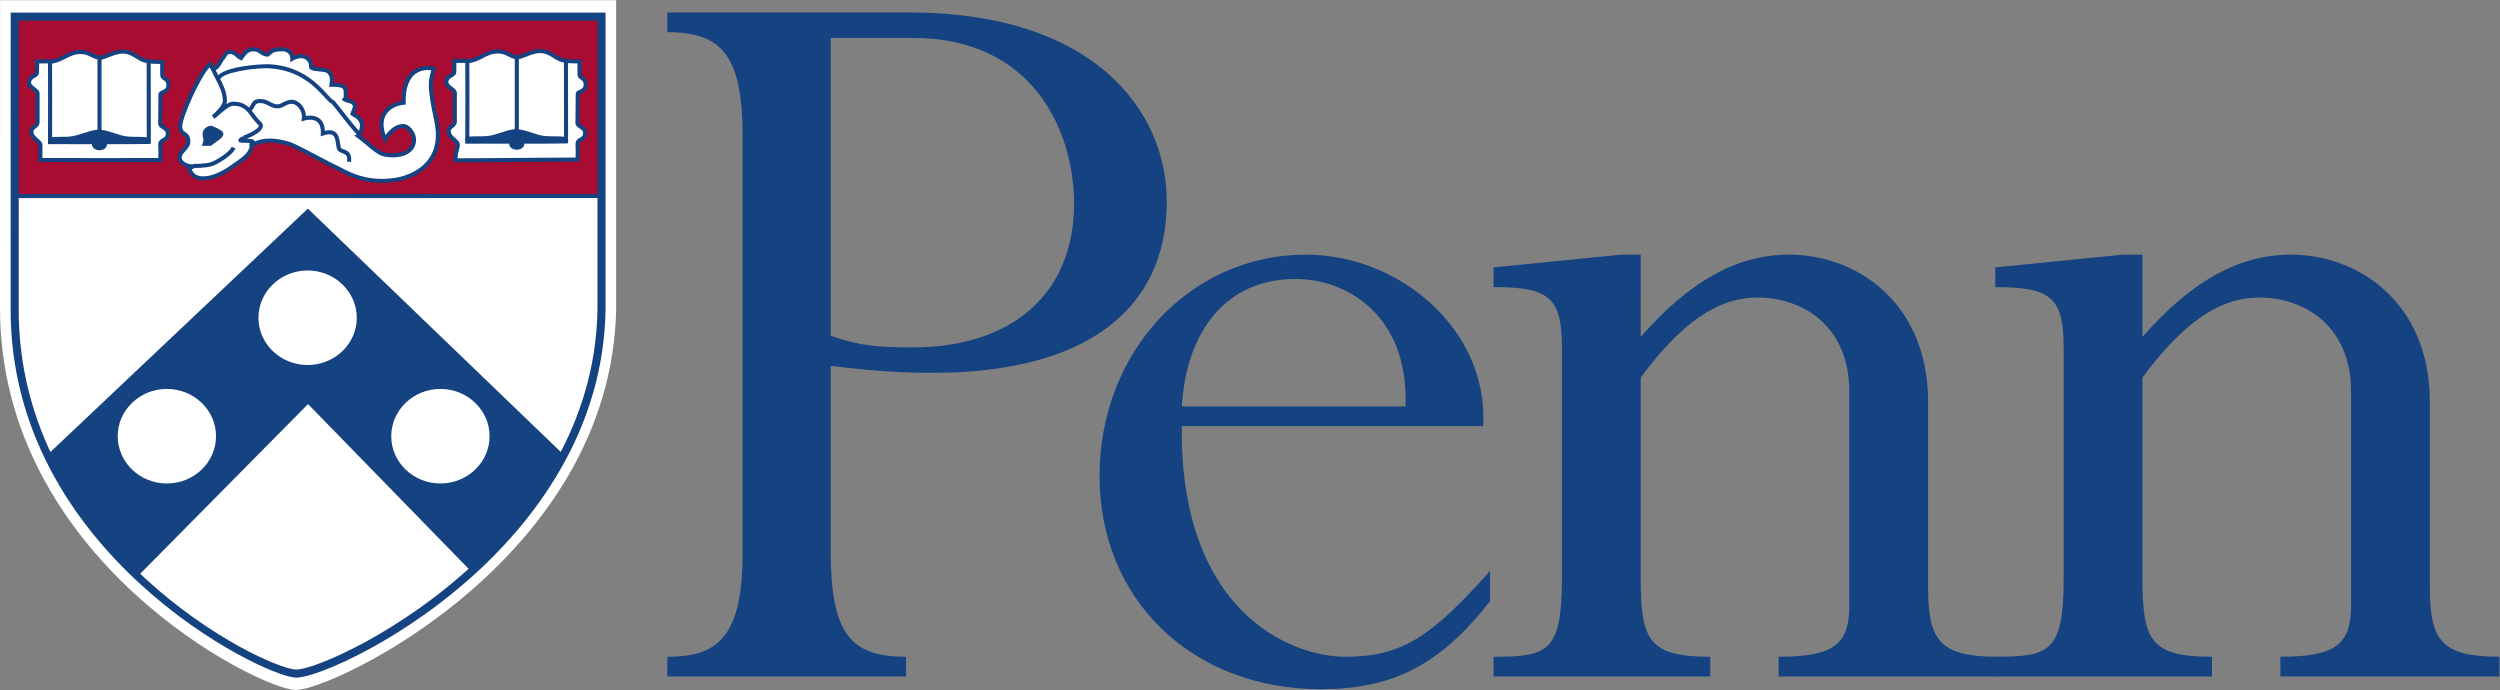 <?xml version="1.0" encoding="UTF-8" standalone="no"?>
<svg
   xmlns:dc="http://purl.org/dc/elements/1.1/"
   xmlns:cc="http://creativecommons.org/ns#"
   xmlns:rdf="http://www.w3.org/1999/02/22-rdf-syntax-ns#"
   xmlns:svg="http://www.w3.org/2000/svg"
   xmlns="http://www.w3.org/2000/svg"
   viewBox="0 0 412.453 113.84"
   height="113.84"
   width="412.453"
   xml:space="preserve"
   id="svg2"
   version="1.1"><rect x="0" y="0" width="412.453" height="113.84" fill="#808080" stroke="none"/><defs
     id="defs6" /><g
     transform="matrix(1.333,0,0,-1.333,0,113.84)"
     id="g10"><g
       transform="scale(0.1)"
       id="g12"><path
         id="path14"
         style="fill:#154281;fill-opacity:1;fill-rule:nonzero;stroke:none"
         d="m 1028.15,438.453 c 37.29,-12.906 58.8,-14.351 101.83,-14.351 121.9,0 199.35,65.988 199.35,177.855 0,87.481 -48.76,205.086 -199.35,205.086 h -101.83 z m 0,-266.754 c 0,-101.836 24.38,-130.519 93.22,-130.519 V 16.785 H 825.922 v 24.395 c 57.367,0 93.219,18.656 93.219,127.648 v 514.871 c 0,100.399 -24.375,130.512 -93.219,130.512 v 24.387 h 299.748 c 226.61,0 318.4,-120.473 318.4,-233.774 0,-136.25 -103.27,-212.265 -289.72,-212.265 -35.85,0 -65.97,1.433 -126.2,8.613 V 171.699" /><path
         id="path16"
         style="fill:#154281;fill-opacity:1;fill-rule:nonzero;stroke:none"
         d="m 1739.51,350.977 c 4.31,111.855 -71.7,157.75 -136.25,157.75 -84.62,0 -134.82,-63.106 -140.56,-157.75 z M 1462.7,326.582 c -2.84,-228.047 133.4,-285.402 202.23,-285.402 70.29,0 106.14,24.367 179.29,106.133 V 110.02 C 1782.55,31.133 1723.73,1.016 1634.82,1.016 c -159.21,0 -273.94,110.429 -273.94,263.906 0,153.445 111.88,273.926 255.29,273.926 117.62,0 226.62,-94.664 219.45,-212.266 H 1462.7" /><path
         id="path18"
         style="fill:#154281;fill-opacity:1;fill-rule:nonzero;stroke:none"
         d="m 2386.32,127.246 c 0,-65.984 14.37,-86.066 86.07,-86.066 V 16.785 h -271.07 v 24.395 c 68.83,0 87.49,15.754 87.49,63.097 v 265.332 c 0,81.746 -58.82,116.168 -113.32,116.168 -50.19,0 -94.66,-31.543 -144.84,-98.953 V 138.699 c 0,-77.437 10.03,-97.519 86.06,-97.519 V 16.785 h -268.2 v 24.395 c 67.4,0 84.63,5.734 84.63,97.519 v 285.403 c 0,61.675 -15.8,74.586 -84.63,74.586 v 24.375 l 157.75,15.785 h 24.39 V 437.012 c 60.24,68.847 119.06,101.836 183.58,101.836 84.62,0 172.09,-60.239 172.09,-182.149 V 127.246" /><path
         id="path20"
         style="fill:#154281;fill-opacity:1;fill-rule:nonzero;stroke:none"
         d="m 3007.34,127.246 c 0,-65.984 14.34,-86.066 86.06,-86.066 V 16.785 h -271.06 v 24.395 c 68.83,0 87.46,15.754 87.46,63.097 v 265.332 c 0,81.746 -58.78,116.168 -113.28,116.168 -50.21,0 -94.66,-31.543 -144.88,-98.953 V 138.699 c 0,-77.437 10.06,-97.519 86.07,-97.519 V 16.785 H 2469.5 v 24.395 c 67.41,0 84.63,5.734 84.63,97.519 v 285.403 c 0,61.675 -15.77,74.586 -84.63,74.586 v 24.375 l 157.79,15.785 h 24.35 V 437.012 c 60.25,68.847 119.06,101.836 183.59,101.836 84.61,0 172.11,-60.239 172.11,-182.149 V 127.246" /><path
         id="path22"
         style="fill:#ffffff;fill-opacity:1;fill-rule:nonzero;stroke:none"
         d="M 0.082,853.777 H 762.617 c 0,0 0,-374.597 0,-381.211 C 757.465,161.836 409.25,-1.492 365.441,0.012 319.887,1.562 -0.953,161.379 0.004,474.18 0.02,479.813 0.082,853.777 0.082,853.777" /><path
         id="path24"
         style="fill:#ffffff;fill-opacity:1;fill-rule:nonzero;stroke:none"
         d="M 18.469,833.512 H 744.711 c 0,0 0,-356.77 0,-363.059 C 739.785,174.512 408.152,18.965 366.434,20.391 323.043,21.875 17.488,174.082 18.395,471.996 c 0.016,5.352 0.074,361.516 0.074,361.516" /><path
         id="path26"
         style="fill:#a80c30;fill-opacity:1;fill-rule:nonzero;stroke:none"
         d="m 18.398,612.871 c 1.059,-1.047 0.047,220.582 0.047,220.582 H 744.152 c 0,0 0,-118.863 0,-220.586 l -725.754,0.004" /><path
         id="path28"
         style="fill:#a80c30;fill-opacity:1;fill-rule:nonzero;stroke:none"
         d="m 20.75,615.395 720.879,-0.004 V 830.926 H 20.977 C 21.707,670.641 21.66,627.402 20.75,615.395 Z m 725.926,-5.051 -728.278,0.004 -0.422,2.613 -2.02,0.422 c 0.77,5.621 0.234,160.758 -0.039,220.058 l -0.008,2.536 H 746.676 V 610.344" /><path
         id="path30"
         style="fill:#154281;fill-opacity:1;fill-rule:nonzero;stroke:none"
         d="M 59.059,289.941 C 86.981,231.27 121.484,184.023 169.934,143.828 L 381.246,357.48 584.656,148.848 c 41.93,38.34 82.774,84.765 112.035,139.765 L 381.004,592.32 60.512,289.316 l -1.453,0.625" /><path
         id="path32"
         style="fill:#154281;fill-opacity:1;fill-rule:nonzero;stroke:none"
         d="M 62.785,287.996 C 91.008,229.578 125.102,184.734 169.773,147.246 L 381.262,361.074 584.754,152.363 c 47.039,43.313 83.633,88.965 108.812,135.75 L 380.988,588.84 Z M 170.102,140.41 168.32,141.887 C 121.422,180.801 85.984,227.5 56.785,288.855 l -2.883,6.055 6.078,-2.625 321.039,303.516 1.73,-1.664 317.063,-305.028 -0.895,-1.679 C 673.121,238.945 635.25,191.699 586.355,146.98 l -1.8,-1.636 L 381.23,353.887 170.102,140.41" /><path
         id="path34"
         style="fill:#154281;fill-opacity:1;fill-rule:nonzero;stroke:none"
         d="m 18.398,608.848 v 5.047 l 725.711,0.097 v -5.047 L 18.398,608.848" /><path
         id="path36"
         style="fill:#ffffff;fill-opacity:1;fill-rule:nonzero;stroke:none"
         d="m 562.316,778.637 h 19.75 c 14.481,3.304 19.758,11.699 34.602,11.699 10.684,0 15.711,-7.094 23.559,-7.094 6.625,0 16.812,7.563 27.972,7.563 11.418,0 17.063,-6.856 24.547,-10.043 6.625,-2.836 15.332,-2.688 24.535,-2.688 -0.25,-6.621 0,-10.551 0,-16.101 0,-5.672 7.61,-3.426 7.61,-12.653 0,-9.691 -9.825,-7.797 -9.825,-11.699 l -0.363,-36.043 c 0.492,-4.492 9.57,-5.086 9.57,-11.933 0,-10.168 -10.105,-6.649 -9.449,-14.661 0.489,-5.906 0,-18.437 0,-18.437 -19.504,0 -144.972,-1.149 -151.117,-0.91 0.371,13.351 2.445,12.554 2.906,18.992 0.371,5.199 -11.285,8.394 -11.285,17.137 0,6.031 6.988,5.675 7.598,11.347 v 35.93 c -0.36,4.727 -10.914,7.09 -10.551,13.824 0.438,8.059 9.82,7.031 9.82,12.414 0,2.36 0.243,11.11 0.121,13.356" /><path
         id="path38"
         style="fill:#154281;fill-opacity:1;fill-rule:nonzero;stroke:none"
         d="m 566.328,658.129 c 10.598,-0.094 49.641,0.262 84.567,0.523 26.46,0.196 51.226,0.387 61.492,0.414 0.109,3.903 0.265,11.571 -0.074,15.707 -0.446,5.426 2.933,7.336 5.398,8.735 2.434,1.371 4.039,2.277 4.039,6.137 0,2.363 -1.641,3.558 -4.316,5.304 -2.293,1.5 -4.895,3.199 -5.239,6.356 l 0.344,36.34 c 0,3.148 2.785,4.351 4.816,5.23 2.797,1.219 5.008,2.176 5.008,6.445 0,3.809 -1.398,4.727 -3.347,6.008 -1.797,1.176 -4.258,2.785 -4.258,6.645 0,1.855 -0.024,3.531 -0.055,5.183 -0.043,2.633 -0.086,5.223 -0.019,8.395 -0.02,0 -0.036,0 -0.051,0 -8.469,0 -16.434,0.133 -22.879,2.89 -2.539,1.086 -4.867,2.543 -7.117,3.961 -4.805,3.028 -9.348,5.879 -16.438,5.879 -5.812,0 -11.527,-2.301 -16.57,-4.328 -4.309,-1.738 -8.027,-3.234 -11.402,-3.234 -4.219,0 -7.676,1.73 -11.028,3.406 -3.625,1.813 -7.375,3.688 -12.531,3.688 -7.926,0 -12.848,-2.54 -18.539,-5.485 -4.234,-2.191 -9.039,-4.676 -15.5,-6.152 l -17.758,-0.055 c -0.008,-1.976 -0.055,-4.555 -0.094,-6.777 -0.035,-1.746 -0.058,-3.27 -0.058,-4.063 0,-3.894 -2.957,-5.613 -5.336,-6.996 -2.684,-1.558 -4.332,-2.66 -4.488,-5.555 -0.122,-2.238 1.859,-3.902 4.89,-6.187 2.664,-2 5.406,-4.07 5.656,-7.309 l 0.008,-36.121 c -0.429,-4.09 -2.976,-6.004 -4.836,-7.406 -1.867,-1.398 -2.761,-2.152 -2.761,-3.941 0,-3.723 2.996,-6.332 5.89,-8.852 2.774,-2.41 5.641,-4.906 5.387,-8.465 -0.195,-2.777 -0.695,-4.433 -1.172,-6.031 -0.625,-2.074 -1.324,-4.398 -1.629,-10.289 z m 2.055,-5.047 c -2.528,0 -4.176,0.008 -4.774,0.031 l -2.496,0.094 0.075,2.496 c 0.234,8.496 1.175,11.641 1.933,14.164 0.461,1.52 0.817,2.715 0.977,4.942 0.074,1.046 -1.914,2.773 -3.664,4.3 -3.403,2.957 -7.629,6.637 -7.629,12.657 0,4.386 2.761,6.461 4.773,7.976 1.75,1.313 2.672,2.071 2.84,3.641 l -0.016,35.66 c -0.062,0.766 -2.05,2.266 -3.648,3.469 -3.195,2.406 -7.172,5.402 -6.899,10.492 0.317,5.762 4.333,8.098 6.989,9.641 2.191,1.277 2.828,1.773 2.828,2.636 0,0.813 0.027,2.371 0.062,4.157 0.063,3.375 0.141,7.609 0.063,9.062 l -0.141,2.66 h 22.41 c 5.274,1.27 9.582,3.496 13.747,5.653 6.015,3.109 11.699,6.046 20.855,6.046 6.348,0 10.836,-2.246 14.789,-4.222 3.082,-1.543 5.742,-2.871 8.77,-2.871 2.39,0 5.855,1.39 9.515,2.867 5.469,2.203 11.664,4.695 18.457,4.695 8.547,0 14.164,-3.535 19.121,-6.652 2.184,-1.375 4.239,-2.668 6.41,-3.594 5.836,-2.496 13.747,-2.508 22.219,-2.488 l 3.949,0.008 -0.097,-2.618 c -0.16,-4.336 -0.106,-7.5 -0.055,-10.742 0.031,-1.679 0.063,-3.387 0.063,-5.269 0,-1.039 0.32,-1.344 1.976,-2.426 2.238,-1.473 5.629,-3.692 5.629,-10.227 0,-7.586 -5.043,-9.769 -8.059,-11.074 -0.664,-0.285 -1.667,-0.723 -1.89,-0.973 l -0.238,-35.718 c 0.07,-0.485 1.543,-1.45 2.964,-2.379 2.789,-1.824 6.61,-4.317 6.61,-9.531 0,-6.801 -3.977,-9.047 -6.61,-10.536 -2.351,-1.328 -3.027,-1.804 -2.851,-3.918 0.496,-5.992 0.023,-18.222 0.008,-18.742 l -0.094,-2.426 h -2.43 c -8.179,0 -35.031,-0.199 -63.89,-0.414 -34.375,-0.265 -69.731,-0.527 -82.551,-0.527" /><path
         id="path40"
         style="fill:#154281;fill-opacity:1;fill-rule:nonzero;stroke:none"
         d="m 636.633,676.18 c -28.399,0 -55.934,0.054 -58.246,0.058 l -2.551,0.008 0.031,2.555 c 0.246,18.672 0.004,98.429 0,99.23 l 5.047,0.02 c 0,-0.77 0.227,-74.301 0.024,-96.766 37.73,-0.086 103.648,-0.117 117.128,0.149 -0.003,24.308 -0.117,97.199 -0.117,97.199 l 5.051,0.008 c 0,0 0.117,-78.246 0.117,-99.637 v -2.301 l -2.297,-0.211 c -2.683,-0.246 -33.925,-0.312 -64.187,-0.312" /><path
         id="path42"
         style="fill:#154281;fill-opacity:1;fill-rule:nonzero;stroke:none"
         d="m 642.141,678.531 h -5.047 v 104.477 h 5.047 V 678.531" /><path
         id="path44"
         style="fill:#154281;fill-opacity:1;fill-rule:nonzero;stroke:none"
         d="m 641.461,691.41 c 5.152,-0.234 14.609,-3.711 23.805,-6.5 11.894,-3.601 24.515,-1.078 33.855,-2.953 2.945,-0.59 -57.66,-1.062 -57.66,-1.062 0.238,11.703 0,10.515 0,10.515" /><path
         id="path46"
         style="fill:#154281;fill-opacity:1;fill-rule:nonzero;stroke:none"
         d="m 644.094,688.531 c 0.008,-1.328 -0.02,-3 -0.059,-5.093 5.289,0.042 11.117,0.097 16.942,0.16 -1.075,0.343 -2.141,0.683 -3.204,1.019 -5.144,1.649 -10.07,3.219 -13.679,3.914 z m -5.203,-10.183 0.05,2.597 c 0.082,4.149 0.106,6.606 0.106,8.047 l -0.641,0.031 1.039,5.149 2.309,-0.223 c 0.223,-0.023 0.418,-0.043 0.598,-0.07 4.199,-0.379 10.14,-2.277 16.957,-4.449 2.203,-0.703 4.453,-1.426 6.687,-2.106 6.567,-1.988 13.387,-2.008 19.981,-2.031 4.878,-0.016 9.496,-0.027 13.644,-0.863 l 2.231,-0.446 -0.114,-2.308 c -0.101,-1.031 -0.164,-1.692 -3.097,-2.129 l -0.016,-0.067 c -0.055,0.016 -0.113,0.028 -0.172,0.04 -5.277,-0.747 -19.285,-0.852 -56.973,-1.153 l -2.589,-0.019" /><path
         id="path48"
         style="fill:#154281;fill-opacity:1;fill-rule:nonzero;stroke:none"
         d="m 632.742,675.926 c 0,2.613 3.051,4.734 6.813,4.734 3.765,0 6.808,-2.121 6.808,-4.734 0,-2.606 -3.043,-4.719 -6.808,-4.719 -3.762,0 -6.813,2.113 -6.813,4.719" /><path
         id="path50"
         style="fill:#154281;fill-opacity:1;fill-rule:nonzero;stroke:none"
         d="m 639.555,678.137 c -2.578,0 -4.289,-1.332 -4.289,-2.207 0,-0.875 1.711,-2.2 4.289,-2.2 2.617,0 4.285,1.297 4.285,2.2 0,0.894 -1.668,2.207 -4.285,2.207 z m 0,-9.457 c -5.239,0 -9.336,3.183 -9.336,7.25 0,4.066 4.097,7.254 9.336,7.254 5.23,0 9.336,-3.188 9.336,-7.254 0,-4.067 -4.106,-7.25 -9.336,-7.25" /><path
         id="path52"
         style="fill:#154281;fill-opacity:1;fill-rule:nonzero;stroke:none"
         d="m 636.215,691.41 c -5.152,-0.234 -14.613,-3.711 -23.805,-6.5 -11.898,-3.601 -24.523,-1.078 -33.859,-2.953 -2.946,-0.59 57.664,-1.062 57.664,-1.062 -0.246,11.703 0,10.515 0,10.515" /><path
         id="path54"
         style="fill:#154281;fill-opacity:1;fill-rule:nonzero;stroke:none"
         d="m 616.695,683.598 c 5.825,-0.063 11.657,-0.118 16.946,-0.16 -0.043,2.093 -0.071,3.765 -0.067,5.093 -3.605,-0.695 -8.527,-2.265 -13.676,-3.914 -1.058,-0.336 -2.128,-0.676 -3.203,-1.019 z m 22.098,-5.25 -2.602,0.019 c -37.683,0.301 -51.691,0.406 -56.968,1.153 -0.063,-0.012 -0.114,-0.024 -0.172,-0.04 l -0.016,0.067 c -2.933,0.437 -3,1.098 -3.101,2.129 l -0.215,2.265 2.336,0.493 c 4.148,0.832 8.758,0.843 13.64,0.859 6.594,0.023 13.414,0.043 19.981,2.031 2.238,0.68 4.488,1.403 6.691,2.106 6.824,2.175 12.774,4.078 16.973,4.449 0.176,0.027 0.363,0.047 0.574,0.07 l 2.285,0.262 1.078,-5.188 -0.652,-0.031 c 0,-1.441 0.023,-3.894 0.105,-8.047 l 0.063,-2.597" /><path
         id="path56"
         style="fill:#ffffff;fill-opacity:1;fill-rule:nonzero;stroke:none"
         d="m 234.059,646.035 c 1.964,-7.68 7.73,-12.765 17.179,-12.765 17.543,0 34.477,13.003 44.657,20.328 7.98,5.675 16.199,11.699 16.199,24.113 l -1.473,-4.727 c 0,0 13.746,13.704 47.602,2.836 9.41,-3.023 49.699,-25.644 58.41,-29.312 7.484,-3.192 33.719,-22.012 74.722,-14.754 0,0 62.598,8.613 48.614,73.074 -9.996,46.074 -6.895,49.348 -3.09,64.121 -1.473,0.707 -38.285,8.981 -37.301,-42.074 -15.957,-1.656 -36.324,-13.707 -23.07,-45.387 5.398,8.043 12.633,16.547 22.578,16.547 6.254,0 12.844,-8.988 13.25,-15.597 0.98,-16.075 -15.215,-23.165 -35.332,-19.856 -10.203,1.676 -19.602,12.981 -33.66,23.156 2.453,1.18 4.695,9.461 4.695,12.774 0,8.152 -6.992,11.933 -11.773,14.656 0.98,2.832 2.933,6.617 2.933,9.453 0,6.5 -9.195,6.027 -12.746,8.508 1.465,2.012 1.465,0.824 1.465,3.781 0,9.461 1.473,14.66 -17.668,14.184 1.598,9.34 -0.371,15.363 -6.867,17.965 l -14.235,1.89 c -8.835,1.653 -0.027,4.598 -8.179,12.453 -7.27,7.016 -19.242,0 -19.242,0 0,6.496 -4.485,11.661 -12.336,11.661 -4.168,0 -9.321,-0.36 -12.266,-1.895 l -5.887,-4.727 c -7.363,0 -9.207,6.622 -17.672,6.622 -8.461,0 -11.898,-6.622 -15.214,-10.875 -5.766,2.718 -6.504,7.562 -14.235,7.562 -4.535,0 -5.883,-4.844 -7.851,-7.09 -5.028,-5.555 -4.672,-11.312 -12.524,-14.148 l -2.922,5.136 c -0.09,0.321 -0.179,0.649 -0.257,0.977 -11.54,-5.559 -37.559,-64.883 -37.559,-77.051 0,-11.59 10.074,-6.511 10.074,-18.922 0,-7.324 -10.797,-12.644 -10.797,-18.906 0,-7.922 9.199,-11.816 17.172,-11.816 l -5.394,-1.895" /><path
         id="path58"
         style="fill:#154281;fill-opacity:1;fill-rule:nonzero;stroke:none"
         d="m 334.059,682.543 c 6.777,0 15.039,-1.148 24.937,-4.32 5.774,-1.856 22.117,-10.489 36.543,-18.106 9.57,-5.054 18.609,-9.828 22.07,-11.285 1.121,-0.477 2.637,-1.277 4.528,-2.289 11.179,-5.961 34.418,-18.383 68.777,-12.309 0.352,0.051 26.258,3.871 39.992,23.555 8.446,12.102 10.668,27.746 6.598,46.508 -9.231,42.558 -7.395,49.316 -4.055,61.59 l 0.309,1.16 c -3.793,0.516 -12.141,0.91 -19.313,-4.289 -8.531,-6.192 -12.683,-18.246 -12.347,-35.832 l 0.043,-2.321 -2.305,-0.242 c -9.801,-1.015 -18.035,-5.636 -22.027,-12.359 -3.875,-6.531 -4.082,-14.988 -0.625,-25.191 5.285,7.035 12.324,13.746 21.902,13.746 7.762,0 15.281,-10.047 15.766,-17.965 0.398,-6.563 -1.789,-12.199 -6.325,-16.293 -6.82,-6.164 -18.457,-8.434 -31.933,-6.203 -7.531,1.234 -14.379,7 -22.317,13.679 -3.859,3.258 -7.859,6.621 -12.414,9.918 l -3.429,2.481 3.812,1.832 c 1.207,0.91 3.274,7.414 3.274,10.504 0,6.492 -5.629,9.695 -10.157,12.269 l -1.82,1.035 0.34,2.176 c 0.277,0.809 0.637,1.692 1.004,2.606 0.843,2.086 1.797,4.449 1.797,6.023 0,2.125 -1.633,2.965 -6.227,4.274 -2.031,0.578 -3.957,1.121 -5.449,2.168 l -2.106,1.468 1.516,2.082 c 0.414,0.571 0.73,0.934 0.98,1.196 0.004,0.257 0,0.609 0,1.101 l 0.012,1.926 c 0.039,3.934 0.008,6.227 -1.297,7.504 -1.711,1.695 -6.226,2.406 -13.8,2.23 l -3.067,-0.078 0.52,3.024 c 1.855,10.843 -1.871,13.824 -5.325,15.207 l -13.625,1.726 c -5.664,1.055 -6.668,3.207 -6.531,6.574 0.07,1.625 0.145,3.469 -3.062,6.563 -5.793,5.605 -16.129,-0.301 -16.227,-0.363 l -3.785,-2.196 -0.004,4.375 c 0,5.551 -3.855,9.141 -9.816,9.141 -5.168,0 -9.11,-0.574 -11.098,-1.613 l -6.168,-5.008 h -0.887 c -4.332,0 -7.121,1.898 -9.586,3.574 -2.402,1.629 -4.48,3.047 -8.086,3.047 -5.996,0 -8.925,-4.039 -11.761,-7.941 -0.504,-0.684 -0.985,-1.348 -1.465,-1.961 l -1.242,-1.594 -1.821,0.859 c -2.496,1.176 -4.148,2.672 -5.605,3.989 -2.223,2.007 -3.688,3.335 -7.555,3.335 -1.738,0 -2.656,-1.187 -4.203,-3.699 -0.582,-0.953 -1.148,-1.843 -1.754,-2.531 -1.629,-1.805 -2.656,-3.672 -3.644,-5.473 -1.965,-3.558 -3.993,-7.246 -9.918,-9.39 l -1.996,-0.719 -3.047,5.363 c -10.926,-10.453 -34.032,-61.578 -34.032,-73.207 0,-4.367 1.52,-5.406 3.817,-6.984 2.785,-1.914 6.258,-4.297 6.258,-11.938 0,-4.765 -3.375,-8.55 -6.352,-11.886 -2.285,-2.555 -4.445,-4.973 -4.445,-7.02 0,-6.773 8.992,-9.297 14.652,-9.297 l 0.836,-4.898 -3.078,-1.082 c 2.242,-5.692 7.051,-8.676 14.027,-8.676 15.75,0 31.2,11.18 41.418,18.578 l 1.766,1.274 c 6.383,4.535 12.937,9.203 14.695,17.539 l -0.902,0.546 1.469,4.727 3.664,-0.559 c 3.992,2.165 10.75,4.645 20.711,4.645 z m 138.914,-54.961 c -26.008,0 -44.422,9.824 -53.211,14.512 -1.727,0.922 -3.106,1.66 -4.121,2.094 -3.653,1.539 -12.368,6.144 -22.453,11.472 -13.54,7.149 -30.383,16.043 -35.735,17.758 -25.297,8.137 -38.824,1.953 -43.332,-0.945 -2.051,-10.465 -10.109,-16.2 -16.766,-20.93 l -1.742,-1.262 c -10.75,-7.777 -26.988,-19.527 -44.375,-19.527 -10.09,0 -17.242,5.34 -19.621,14.656 l -0.316,1.235 c -6.403,2.015 -11.539,6.476 -11.539,13.101 0,3.969 2.906,7.227 5.718,10.375 2.497,2.801 5.079,5.684 5.079,8.531 0,4.985 -1.707,6.157 -4.075,7.778 -2.671,1.836 -6,4.121 -6,11.144 0,13.106 26.485,73.301 38.985,79.321 l 2.816,1.355 0.957,-3.906 1.539,-2.621 c 2.699,1.484 3.84,3.55 5.313,6.234 1.082,1.961 2.301,4.18 4.301,6.395 0.414,0.472 0.8,1.132 1.226,1.82 1.496,2.426 3.75,6.098 8.496,6.098 5.813,0 8.535,-2.461 10.938,-4.633 0.84,-0.762 1.656,-1.5 2.609,-2.153 0.02,0.028 0.039,0.059 0.059,0.082 3.074,4.227 7.281,10.016 15.843,10.016 5.157,0 8.219,-2.082 10.922,-3.922 1.989,-1.347 3.602,-2.445 5.91,-2.66 l 5.153,4.133 c 3.176,1.715 7.699,2.449 13.84,2.449 7.363,0 12.851,-4.133 14.41,-10.418 4.59,1.828 12.898,3.848 18.922,-1.945 4.84,-4.668 4.691,-8.258 4.601,-10.403 -0.011,-0.289 -0.027,-0.664 -0.008,-0.847 0.047,0.062 0.625,-0.231 2.293,-0.539 l 14.106,-1.871 c 7.269,-2.836 10.277,-8.817 9.422,-17.918 7.558,-0.059 11.976,-1.207 14.519,-3.711 2.887,-2.848 2.844,-6.696 2.793,-11.153 l -0.011,-1.867 c 0,-1.211 0,-2.019 -0.188,-2.703 0.516,-0.156 1.055,-0.312 1.59,-0.465 3.933,-1.121 9.883,-2.812 9.883,-9.121 0,-2.555 -1.149,-5.398 -2.16,-7.91 -0.059,-0.145 -0.118,-0.285 -0.176,-0.43 5.136,-3.027 11.172,-7.39 11.172,-15.769 0,-2.344 -1.196,-8.614 -3.512,-12.379 3.828,-2.895 7.332,-5.844 10.48,-8.496 7.364,-6.203 13.727,-11.551 19.887,-12.571 11.742,-1.914 22.141,-0.07 27.734,4.973 3.411,3.074 4.981,7.195 4.672,12.246 -0.328,5.344 -6.039,13.231 -10.734,13.231 -8.973,0 -15.66,-8.246 -20.484,-15.434 l -2.614,-3.887 -1.804,4.321 c -5.746,13.722 -5.981,25.175 -0.711,34.058 4.476,7.543 13.179,12.867 23.566,14.508 0.039,18.965 5.324,31.957 15.742,38.637 10.977,7.047 23.864,4.152 25.192,3.5 l 1.863,-0.899 -1.52,-5.754 c -3.132,-11.507 -4.855,-17.847 4.118,-59.207 4.379,-20.199 1.882,-37.191 -7.422,-50.496 -15.024,-21.496 -42.168,-25.449 -43.317,-25.605 -6.605,-1.172 -12.859,-1.668 -18.722,-1.676" /><path
         id="path60"
         style="fill:#154281;fill-opacity:1;fill-rule:nonzero;stroke:none"
         d="m 261.176,695.879 c 0,0 12.762,-4.91 12.762,-7.563 0,-3.593 -8.247,-7.558 -13.747,-12.293 h -6.871 c 2.457,8.04 0,5.11 0,12.293 0,5.391 5.696,7.563 7.856,7.563" /><path
         id="path62"
         style="fill:#154281;fill-opacity:1;fill-rule:nonzero;stroke:none"
         d="m 256.609,678.551 h 2.664 c 1.719,1.398 3.633,2.742 5.469,4.027 2.223,1.547 5.801,4.047 6.539,5.383 -1.316,1.211 -5.843,3.527 -10.476,5.355 -1.395,-0.246 -4.957,-1.64 -4.957,-5 0,-2.507 0.312,-3.496 0.593,-4.371 0.508,-1.601 0.719,-2.828 0.168,-5.394 z m 4.52,-5.051 h -11.215 l 0.996,3.262 c 1.235,4.043 1.055,4.617 0.723,5.648 -0.352,1.106 -0.836,2.617 -0.836,5.906 0,6.711 6.652,10.086 10.379,10.086 l 0.906,-0.172 c 14.379,-5.531 14.379,-8.714 14.379,-9.914 0,-3.718 -4.09,-6.57 -8.828,-9.878 -1.961,-1.368 -4.028,-2.801 -5.793,-4.329 l -0.711,-0.609" /><path
         id="path64"
         style="fill:#154281;fill-opacity:1;fill-rule:nonzero;stroke:none"
         d="m 434.469,653.512 -5.008,0.613 c 0.957,7.801 -1.574,8.707 -5.398,10.078 -2.762,0.996 -6.2,2.227 -7.301,6.473 -0.36,1.449 -0.598,3.117 -0.84,4.887 -0.617,4.41 -1.313,9.41 -4.383,11.308 -2.289,1.422 -6.039,1.258 -11.16,-0.465 l -3.461,-1.168 0.137,3.653 c 0.258,7.05 -1.375,11.957 -4.852,14.582 -5.773,4.355 -15.301,1.398 -15.398,1.367 l -3.805,-1.246 0.52,3.965 c 0.613,4.781 -0.934,9.691 -4.258,13.472 -2.434,2.77 -5.485,4.481 -7.969,4.481 -3.605,0 -6.258,-1.391 -9.066,-2.871 -2.618,-1.375 -5.317,-2.801 -8.602,-2.801 -4.812,0 -8.18,1.769 -11.426,3.48 -3.066,1.614 -5.957,3.133 -10.172,3.133 -4.808,0 -5.687,-1.695 -7.14,-4.519 -1.133,-2.188 -2.547,-4.914 -5.992,-6.575 l -2.188,4.551 c 1.93,0.93 2.711,2.434 3.695,4.344 1.668,3.226 3.75,7.25 11.625,7.25 5.461,0 9.211,-1.977 12.52,-3.723 2.957,-1.551 5.508,-2.894 9.078,-2.894 2.035,0 3.988,1.027 6.254,2.218 3.078,1.622 6.559,3.458 11.414,3.458 3.949,0 8.348,-2.321 11.758,-6.204 3.469,-3.949 5.437,-8.875 5.629,-13.91 4.129,0.723 11.183,1.106 16.554,-2.949 4.215,-3.176 6.512,-8.324 6.848,-15.348 5.09,1.215 9.07,0.891 12.109,-0.992 5.094,-3.148 5.997,-9.672 6.723,-14.91 0.223,-1.57 0.422,-3.066 0.734,-4.336 0.391,-1.488 1.442,-1.996 4.122,-2.961 4.039,-1.449 10.144,-3.64 8.699,-15.441" /><path
         id="path66"
         style="fill:#ffffff;fill-opacity:1;fill-rule:nonzero;stroke:none"
         d="m 45.867,777.996 h 19.75 c 14.477,3.313 19.758,11.707 34.606,11.707 10.672,0 15.703,-7.098 23.554,-7.098 6.621,0 16.813,7.567 27.973,7.567 11.41,0 17.055,-6.856 24.543,-10.043 6.625,-2.84 15.336,-2.691 24.539,-2.691 -0.25,-6.618 0,-10.547 0,-16.106 0,-5.672 7.602,-3.426 7.602,-12.641 0,-9.691 -9.813,-7.804 -9.813,-11.699 l -0.367,-36.054 c 0.488,-4.489 9.57,-5.079 9.57,-11.934 0,-10.164 -10.113,-6.645 -9.449,-14.652 0.488,-5.914 0,-18.438 0,-18.438 -19.512,0 -142.328,-0.121 -148.461,0.117 0.371,13.356 -0.211,11.528 0.242,17.961 0.367,5.203 -11.289,8.391 -11.289,17.141 0,6.023 7,5.672 7.609,11.344 v 35.929 c -0.367,4.723 -10.918,7.09 -10.551,13.828 0.438,8.055 9.816,7.024 9.816,12.411 0,2.363 0.246,11.109 0.125,13.351" /><path
         id="path68"
         style="fill:#154281;fill-opacity:1;fill-rule:nonzero;stroke:none"
         d="m 52.496,658.512 c 15.152,-0.149 89.774,-0.106 127.121,-0.082 l 16.317,0.004 c 0.113,3.906 0.269,11.566 -0.075,15.707 -0.449,5.425 2.934,7.328 5.399,8.726 2.433,1.371 4.043,2.278 4.043,6.137 0,2.367 -1.641,3.559 -4.324,5.312 -2.289,1.5 -4.887,3.2 -5.235,6.348 l 0.356,36.352 c 0,3.144 2.777,4.347 4.808,5.226 2.797,1.215 5.004,2.172 5.004,6.449 0,3.797 -1.402,4.723 -3.344,5.997 -1.796,1.175 -4.257,2.789 -4.257,6.644 0,1.859 -0.028,3.535 -0.055,5.191 -0.043,2.633 -0.086,5.219 -0.02,8.387 -8.492,0 -16.472,0.133 -22.933,2.899 -2.539,1.082 -4.867,2.546 -7.121,3.964 -4.805,3.02 -9.344,5.872 -16.43,5.872 -5.816,0 -11.531,-2.297 -16.578,-4.329 -4.305,-1.734 -8.027,-3.234 -11.395,-3.234 -4.218,0 -7.687,1.734 -11.031,3.41 -3.629,1.809 -7.375,3.684 -12.523,3.684 -7.938,0 -12.852,-2.543 -18.547,-5.488 -4.238,-2.192 -9.039,-4.672 -15.496,-6.153 L 48.418,775.484 c -0.004,-1.98 -0.051,-4.55 -0.09,-6.773 -0.035,-1.75 -0.059,-3.273 -0.059,-4.066 0,-3.899 -2.965,-5.618 -5.344,-7 -2.676,-1.555 -4.324,-2.657 -4.481,-5.547 -0.125,-2.239 1.859,-3.91 4.894,-6.2 2.656,-1.996 5.402,-4.066 5.652,-7.296 L 49,702.477 c -0.43,-4.094 -2.977,-6.008 -4.844,-7.411 -1.871,-1.398 -2.762,-2.152 -2.762,-3.933 0,-3.727 2.992,-6.332 5.891,-8.86 2.773,-2.406 5.641,-4.902 5.387,-8.457 -0.211,-3.019 -0.184,-4.152 -0.152,-6.007 0.039,-1.774 0.094,-4.18 -0.023,-9.297 z m 65.899,-5.153 c -33.668,0 -65.504,0.032 -68.579,0.153 l -2.496,0.097 0.074,2.489 c 0.184,6.773 0.125,9.601 0.082,11.605 -0.039,2 -0.062,3.215 0.168,6.469 0.07,1.047 -1.914,2.777 -3.668,4.301 -3.398,2.953 -7.633,6.632 -7.633,12.66 0,4.383 2.766,6.457 4.785,7.972 1.75,1.317 2.672,2.071 2.836,3.637 l -0.012,35.664 c -0.066,0.766 -2.051,2.262 -3.648,3.465 -3.199,2.41 -7.18,5.41 -6.898,10.5 0.316,5.758 4.328,8.094 6.984,9.637 2.195,1.273 2.828,1.769 2.828,2.637 0,0.808 0.031,2.367 0.062,4.16 0.066,3.371 0.144,7.601 0.066,9.054 l -0.145,2.664 h 22.414 c 5.269,1.27 9.574,3.497 13.738,5.649 6.023,3.109 11.707,6.055 20.867,6.055 6.34,0 10.824,-2.247 14.781,-4.223 3.078,-1.543 5.746,-2.871 8.773,-2.871 2.391,0 5.848,1.39 9.512,2.863 5.469,2.203 11.668,4.699 18.461,4.699 8.539,0 14.16,-3.535 19.117,-6.656 2.176,-1.371 4.238,-2.664 6.41,-3.594 5.84,-2.496 13.77,-2.429 22.262,-2.488 l 3.91,0.004 -0.097,-2.617 c -0.161,-4.332 -0.11,-7.496 -0.055,-10.739 0.031,-1.683 0.058,-3.382 0.058,-5.273 0,-1.039 0.325,-1.344 1.981,-2.426 2.234,-1.468 5.625,-3.691 5.625,-10.215 0,-7.589 -5.039,-9.769 -8.051,-11.074 -0.668,-0.293 -1.668,-0.726 -1.89,-0.972 l -0.243,-35.731 c 0.071,-0.484 1.539,-1.445 2.961,-2.375 2.785,-1.82 6.61,-4.32 6.61,-9.535 0,-6.801 -3.981,-9.047 -6.61,-10.531 -2.355,-1.328 -3.023,-1.809 -2.847,-3.914 0.492,-6 0.023,-18.227 0.004,-18.743 l -0.09,-2.425 -21.188,-0.008 c -16.07,-0.008 -39.043,-0.024 -61.222,-0.024" /><path
         id="path70"
         style="fill:#154281;fill-opacity:1;fill-rule:nonzero;stroke:none"
         d="m 120.18,675.547 c -28.395,0 -55.934,0.055 -58.25,0.058 l -2.547,0.004 0.027,2.555 c 0.246,18.672 0.004,98.434 0,99.234 l 5.051,0.02 c 0,-0.773 0.219,-74.305 0.024,-96.77 37.739,-0.085 103.649,-0.117 117.133,0.153 -0.004,24.304 -0.125,97.191 -0.125,97.191 l 5.047,0.012 c 0,0 0.129,-78.242 0.129,-99.637 v -2.297 l -2.297,-0.211 c -2.683,-0.25 -33.93,-0.312 -64.191,-0.312" /><path
         id="path72"
         style="fill:#154281;fill-opacity:1;fill-rule:nonzero;stroke:none"
         d="m 125.684,677.895 h -5.047 v 104.476 h 5.047 V 677.895" /><path
         id="path74"
         style="fill:#154281;fill-opacity:1;fill-rule:nonzero;stroke:none"
         d="m 125.004,690.777 c 5.152,-0.242 14.617,-3.718 23.805,-6.5 11.894,-3.609 24.519,-1.078 33.859,-2.953 2.949,-0.594 -57.664,-1.066 -57.664,-1.066 0.242,11.699 0,10.519 0,10.519" /><path
         id="path76"
         style="fill:#154281;fill-opacity:1;fill-rule:nonzero;stroke:none"
         d="m 127.641,687.891 c 0.004,-1.328 -0.024,-2.993 -0.067,-5.086 5.289,0.043 11.117,0.093 16.949,0.16 -1.085,0.34 -2.164,0.687 -3.226,1.023 -5.137,1.641 -10.051,3.207 -13.656,3.903 z m -5.215,-10.176 0.051,2.598 c 0.089,4.152 0.113,6.605 0.113,8.05 l -0.656,0.032 1.062,5.144 2.309,-0.223 c 0.207,-0.023 0.394,-0.046 0.57,-0.074 4.199,-0.375 10.137,-2.269 16.953,-4.441 2.207,-0.711 4.469,-1.43 6.715,-2.113 6.566,-1.993 13.391,-2.008 19.984,-2.032 4.879,-0.011 9.489,-0.027 13.641,-0.855 l 2.227,-0.453 -0.11,-2.309 c -0.101,-1.027 -0.16,-1.687 -3.097,-2.129 l -0.012,-0.062 c -0.059,0.015 -0.117,0.023 -0.176,0.039 -5.277,-0.746 -19.289,-0.856 -56.98,-1.153 l -2.594,-0.019" /><path
         id="path78"
         style="fill:#154281;fill-opacity:1;fill-rule:nonzero;stroke:none"
         d="m 116.289,675.293 c 0,2.613 3.051,4.73 6.813,4.73 3.765,0 6.808,-2.117 6.808,-4.73 0,-2.609 -3.043,-4.727 -6.808,-4.727 -3.762,0 -6.813,2.118 -6.813,4.727" /><path
         id="path80"
         style="fill:#154281;fill-opacity:1;fill-rule:nonzero;stroke:none"
         d="m 123.102,677.5 c -2.618,0 -4.286,-1.309 -4.286,-2.207 0,-0.879 1.707,-2.203 4.286,-2.203 2.617,0 4.285,1.305 4.285,2.203 0,0.898 -1.668,2.207 -4.285,2.207 z m 0,-9.457 c -5.235,0 -9.336,3.187 -9.336,7.25 0,4.066 4.101,7.258 9.336,7.258 5.23,0 9.332,-3.192 9.332,-7.258 0,-4.063 -4.102,-7.25 -9.332,-7.25" /><path
         id="path82"
         style="fill:#154281;fill-opacity:1;fill-rule:nonzero;stroke:none"
         d="m 119.762,690.777 c -5.153,-0.242 -14.614,-3.718 -23.797,-6.5 -11.906,-3.609 -24.523,-1.078 -33.867,-2.953 -2.945,-0.594 57.664,-1.066 57.664,-1.066 -0.242,11.699 0,10.519 0,10.519" /><path
         id="path84"
         style="fill:#154281;fill-opacity:1;fill-rule:nonzero;stroke:none"
         d="m 100.25,682.965 c 5.82,-0.067 11.652,-0.117 16.938,-0.16 -0.043,2.093 -0.067,3.758 -0.063,5.086 -3.602,-0.696 -8.52,-2.262 -13.656,-3.903 -1.067,-0.34 -2.141,-0.683 -3.219,-1.023 z m 22.09,-5.25 -2.598,0.019 c -37.691,0.297 -51.699,0.407 -56.976,1.153 -0.059,-0.016 -0.117,-0.024 -0.172,-0.039 l -0.016,0.062 c -2.938,0.442 -2.996,1.102 -3.098,2.129 l -0.215,2.266 2.332,0.496 c 4.152,0.828 8.762,0.844 13.645,0.855 6.594,0.024 13.418,0.039 19.988,2.032 2.242,0.679 4.496,1.402 6.704,2.105 6.82,2.18 12.761,4.074 16.957,4.449 0.172,0.028 0.363,0.051 0.57,0.074 l 2.289,0.258 1.078,-5.179 -0.652,-0.032 c 0,-1.445 0.023,-3.898 0.109,-8.05 l 0.055,-2.598" /><path
         id="path86"
         style="fill:#ffffff;fill-opacity:1;fill-rule:nonzero;stroke:none"
         d="m 143.172,314.121 c 0,33.711 28.363,61.055 63.359,61.055 34.992,0 63.364,-27.344 63.364,-61.055 0,-33.711 -28.372,-61.016 -63.364,-61.016 -34.996,0 -63.359,27.305 -63.359,61.016" /><path
         id="path88"
         style="fill:#154281;fill-opacity:1;fill-rule:nonzero;stroke:none"
         d="m 206.531,372.656 c -33.547,0 -60.836,-26.261 -60.836,-58.535 0,-32.258 27.289,-58.496 60.836,-58.496 33.547,0 60.84,26.238 60.84,58.496 0,32.274 -27.293,58.535 -60.84,58.535 z m 0,-122.07 c -36.328,0 -65.886,28.496 -65.886,63.535 0,35.059 29.558,63.574 65.886,63.574 36.328,0 65.887,-28.515 65.887,-63.574 0,-35.039 -29.559,-63.535 -65.887,-63.535" /><path
         id="path90"
         style="fill:#ffffff;fill-opacity:1;fill-rule:nonzero;stroke:none"
         d="m 317.371,460.73 c 0,33.711 28.367,61.036 63.359,61.036 34.993,0 63.36,-27.325 63.36,-61.036 0,-33.714 -28.367,-61.023 -63.36,-61.023 -34.992,0 -63.359,27.309 -63.359,61.023" /><path
         id="path92"
         style="fill:#154281;fill-opacity:1;fill-rule:nonzero;stroke:none"
         d="m 380.73,519.25 c -33.546,0 -60.839,-26.254 -60.839,-58.52 0,-32.257 27.293,-58.503 60.839,-58.503 33.543,0 60.84,26.246 60.84,58.503 0,32.266 -27.297,58.52 -60.84,58.52 z m 0,-122.062 c -36.328,0 -65.878,28.503 -65.878,63.542 0,35.047 29.55,63.555 65.878,63.555 36.329,0 65.879,-28.508 65.879,-63.555 0,-35.039 -29.55,-63.542 -65.879,-63.542" /><path
         id="path94"
         style="fill:#ffffff;fill-opacity:1;fill-rule:nonzero;stroke:none"
         d="m 481.719,314.121 c 0,33.711 28.371,61.055 63.371,61.055 34.988,0 63.359,-27.344 63.359,-61.055 0,-33.711 -28.371,-61.016 -63.359,-61.016 -35,0 -63.371,27.305 -63.371,61.016" /><path
         id="path96"
         style="fill:#154281;fill-opacity:1;fill-rule:nonzero;stroke:none"
         d="m 545.09,372.656 c -33.551,0 -60.844,-26.261 -60.844,-58.535 0,-32.258 27.293,-58.496 60.844,-58.496 33.547,0 60.836,26.238 60.836,58.496 0,32.274 -27.289,58.535 -60.836,58.535 z m 0,-122.07 c -36.332,0 -65.895,28.496 -65.895,63.535 0,35.059 29.563,63.574 65.895,63.574 36.328,0 65.883,-28.515 65.883,-63.574 0,-35.039 -29.555,-63.535 -65.883,-63.535" /><path
         id="path98"
         style="fill:#154281;fill-opacity:1;fill-rule:nonzero;stroke:none"
         d="m 442.418,686.555 c -8.875,9.761 -17.191,20.472 -23.262,28.289 -3.91,5.035 -7.957,10.246 -9.004,10.98 -2.218,0.899 -4.8,3.727 -8.707,8.004 -10.695,11.735 -30.617,33.563 -68.269,35.652 -16.387,0.958 -59.574,-5.089 -60.805,-14.324 l -5,0.672 c 2.16,16.09 56.781,19.176 66.09,18.692 39.707,-2.207 60.523,-25.028 71.719,-37.29 2.941,-3.226 5.726,-6.277 7.136,-6.863 1.586,-0.676 3.465,-2.957 10.825,-12.429 6.019,-7.754 14.269,-18.368 23.007,-27.997 l -3.73,-3.386" /><path
         id="path100"
         style="fill:#154281;fill-opacity:1;fill-rule:nonzero;stroke:none"
         d="m 314.902,674.109 -4.976,0.782 c 0.101,0.664 0.176,1.355 0.219,2.066 -1.536,0.207 -4.286,0.234 -6.082,0.262 -3.372,0.031 -5.512,0.078 -6.879,0.484 l -1.618,0.481 -0.511,1.957 c -0.231,2.187 1.863,3.332 4.277,4.656 0.453,0.246 0.856,0.457 1.07,0.609 l 0.953,-1.363 -0.359,1.91 c 10.813,4.164 18.777,9.125 19.371,12.059 0.043,0.207 0.117,0.586 -0.574,1.261 -4.148,3.989 -7.281,8.176 -9.801,11.543 -1.465,1.957 -2.777,3.715 -4.058,5.122 -4.649,5.054 -9.821,7.21 -17.282,7.21 -4.55,0 -12.464,-6.925 -17.703,-11.507 -2.191,-1.922 -4.101,-3.582 -5.484,-4.563 l -3.207,3.879 1.277,1.211 c 3.68,3.457 12.285,11.555 12.285,17.289 0,9.664 -4.777,18.766 -9.402,27.563 -3.191,6.082 -6.207,11.824 -7.691,17.671 l 4.894,1.243 c 1.332,-5.274 4.215,-10.758 7.266,-16.563 4.906,-9.348 9.984,-19.004 9.984,-29.914 0,-1.414 -0.289,-2.848 -0.793,-4.273 2.985,1.812 5.918,3.015 8.574,3.015 8.895,0 15.371,-2.73 21.004,-8.851 1.387,-1.52 2.801,-3.407 4.375,-5.508 2.532,-3.387 5.41,-7.223 9.258,-10.934 2.227,-2.144 2.328,-4.39 2.024,-5.894 -1.176,-5.813 -11.008,-11.094 -19.985,-14.766 5.817,-0.082 9.902,-0.351 9.902,-3.848 0,-1.507 -0.117,-2.945 -0.328,-4.289" /><path
         id="path102"
         style="fill:#154281;fill-opacity:1;fill-rule:nonzero;stroke:none"
         d="m 239.039,646.094 v 5.047 c 13.781,0 20.672,1.039 26.324,3.972 8.715,4.567 19.145,11.899 21.414,17.192 l 4.641,-1.992 c -3.824,-8.895 -20.43,-17.95 -23.723,-19.676 -7.328,-3.801 -16.05,-4.543 -28.656,-4.543" /><path
         id="path104"
         style="fill:#154281;fill-opacity:1;fill-rule:nonzero;stroke:none"
         d="M 23.234,828.453 C 23.223,785.262 23.176,476.898 23.16,471.914 22.262,176.473 326.438,26.699 366.367,25.332 c 0.156,-0.012 0.321,-0.012 0.485,-0.012 21.679,-0.008 129.871,45.324 224.23,135.012 66.391,63.106 146.023,168.137 148.383,310.141 v 357.98 z M 366.684,15.32 c -0.227,0 -0.442,0.012 -0.657,0.012 -41.054,1.406 -353.789,154.59 -352.867,456.609 0.016,5.364 0.074,361.512 0.074,361.512 v 5 H 749.465 V 470.391 C 747.047,324.836 665.75,217.5 597.973,153.086 502.707,62.539 392.348,15.32 366.684,15.32" /></g></g></svg>